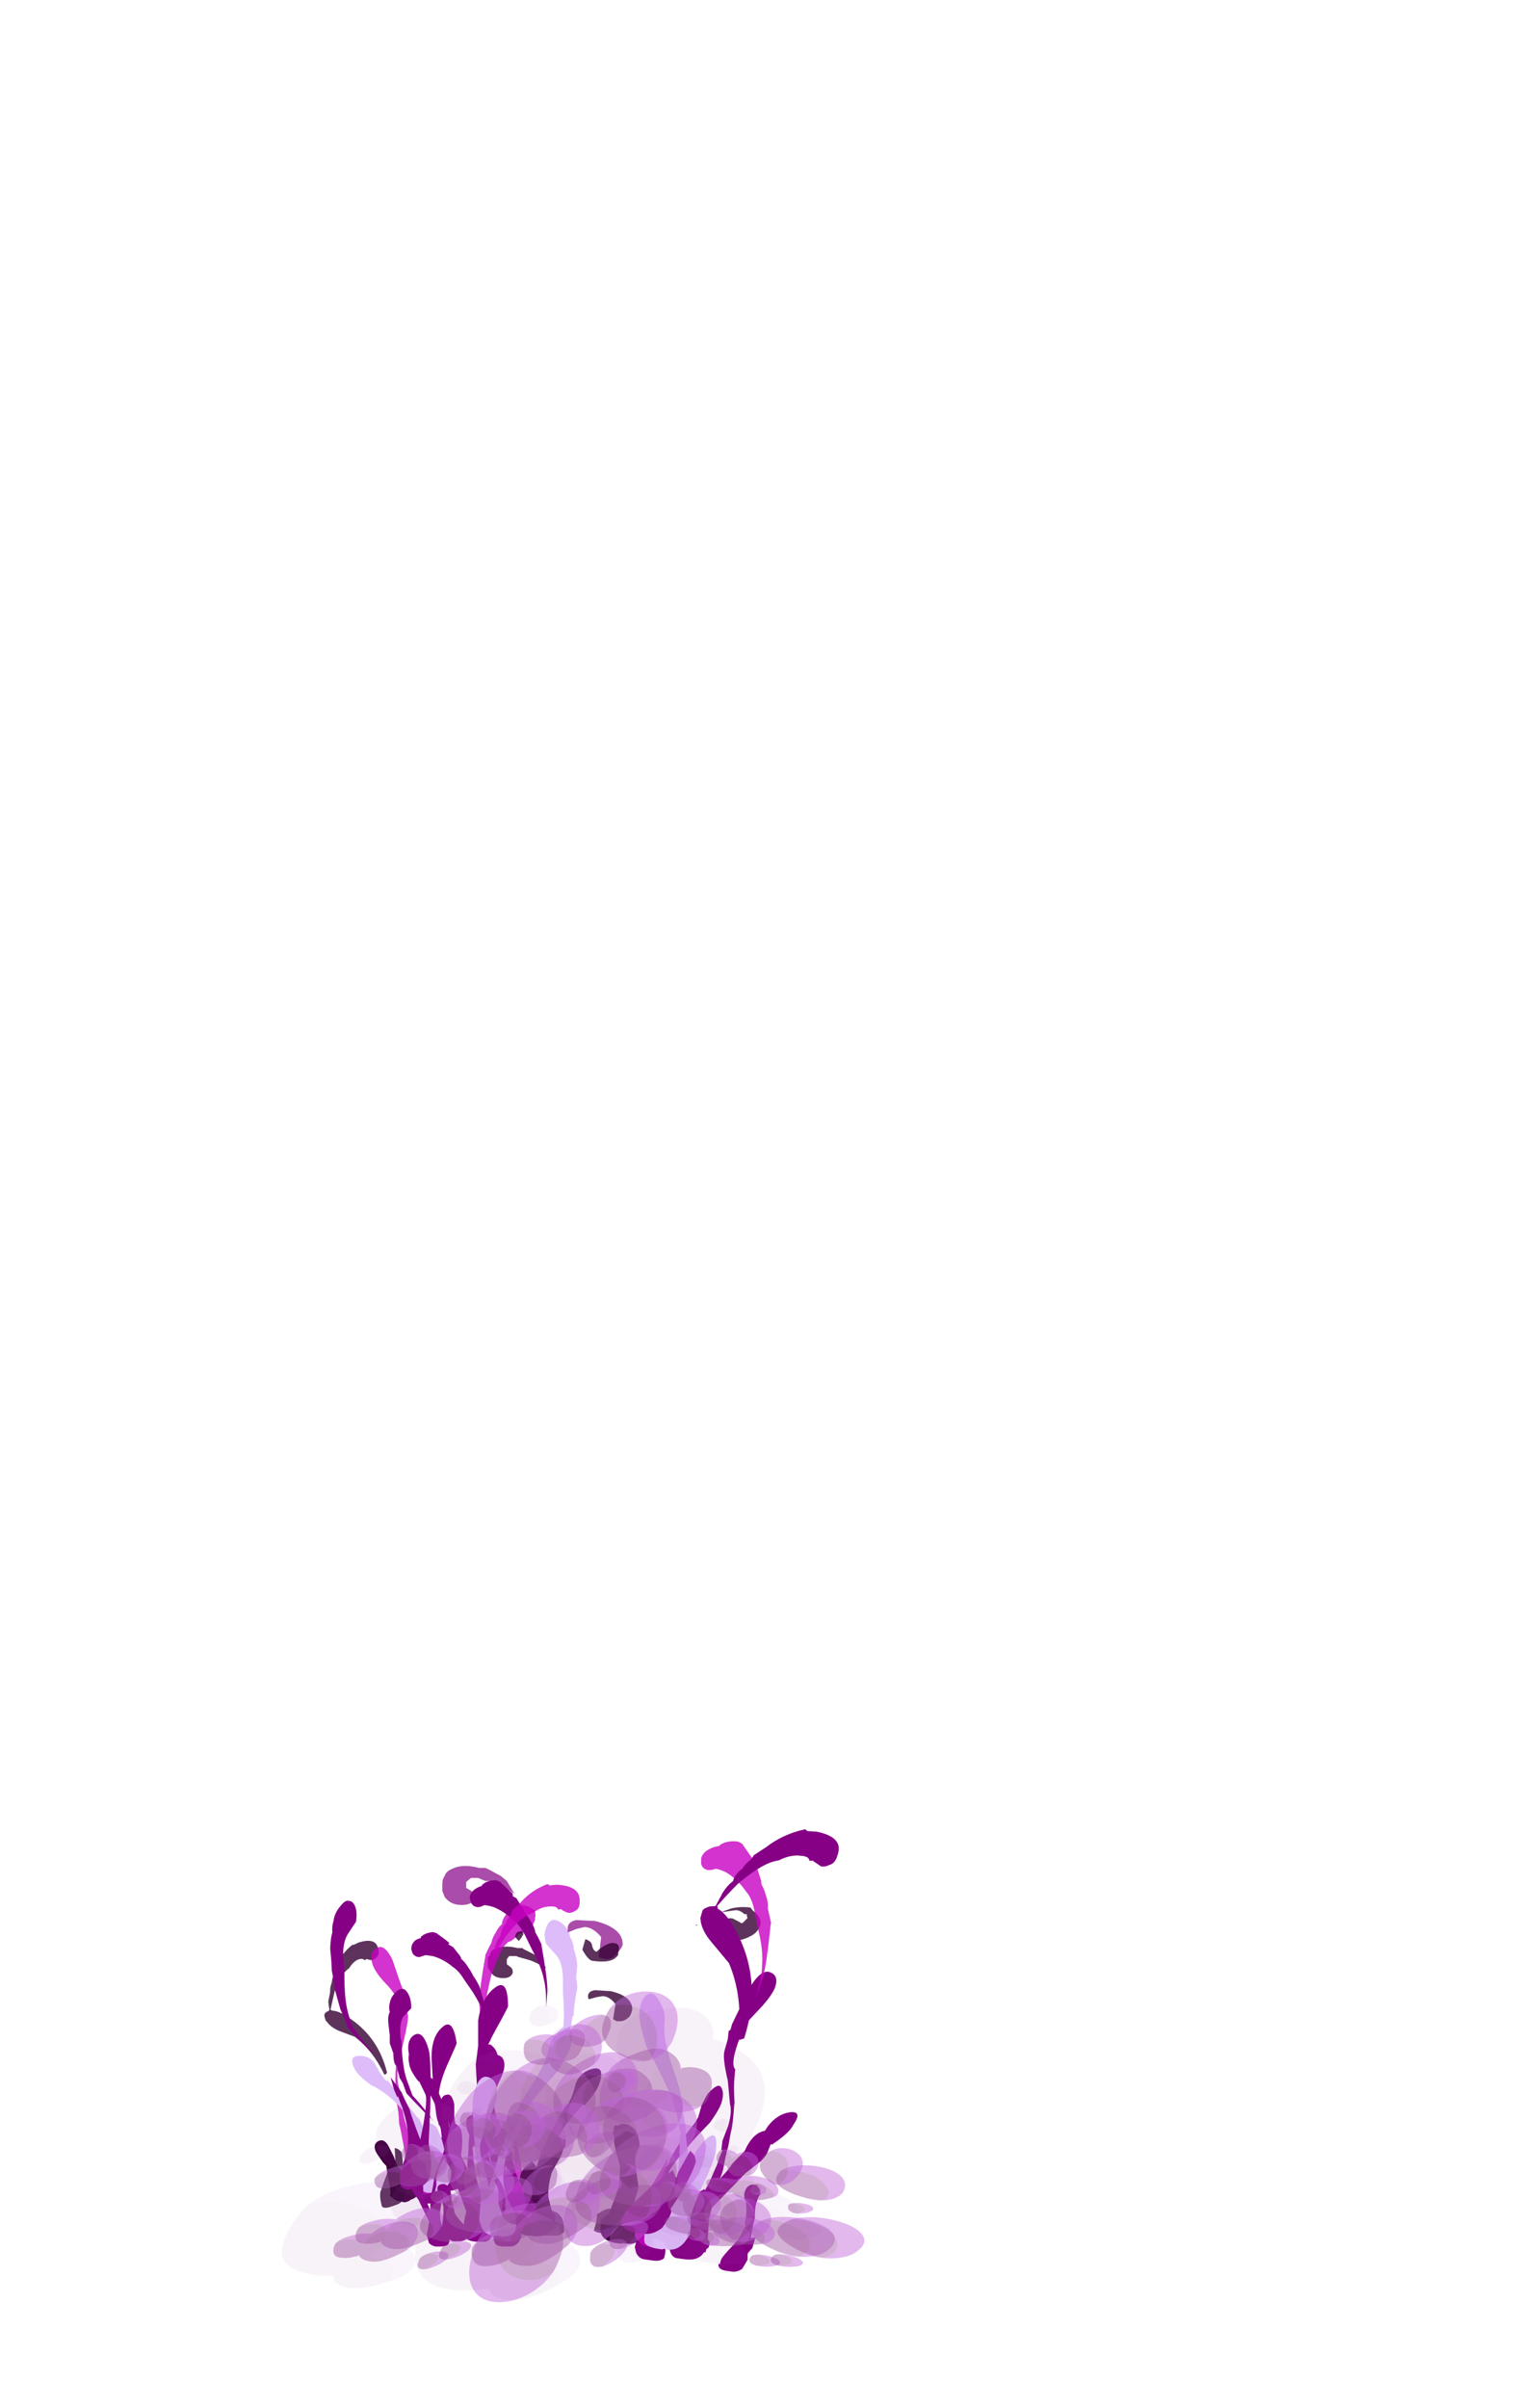 <?xml version="1.0" encoding="UTF-8" standalone="no"?>
<svg xmlns:ffdec="https://www.free-decompiler.com/flash" xmlns:xlink="http://www.w3.org/1999/xlink" ffdec:objectType="frame" height="705.2px" width="444.2px" xmlns="http://www.w3.org/2000/svg">
  <g transform="matrix(1.0, 0.0, 0.0, 1.0, 188.65, 639.5)">
    <use ffdec:characterId="45" height="9.4" transform="matrix(7.0, 0.0, 0.0, 3.749, -63.25, -16.859)" width="3.9" xlink:href="#shape0"/>
    <use ffdec:characterId="46" height="7.75" transform="matrix(7.0, 0.0, 0.0, 3.749, -37.7, -13.672)" width="2.1" xlink:href="#shape1"/>
    <use ffdec:characterId="47" height="16.8" transform="matrix(7.0, 0.0, 0.0, 5.868, -59.75, -81.596)" width="8.05" xlink:href="#shape2"/>
    <use ffdec:characterId="48" height="16.4" transform="matrix(7.0, 0.0, 0.0, 3.749, -48.9, -46.105)" width="3.95" xlink:href="#shape3"/>
    <use ffdec:characterId="49" height="26.95" transform="matrix(7.0, 0.0, 0.0, 3.749, -51.0, -88.85)" width="3.25" xlink:href="#shape4"/>
    <use ffdec:characterId="37" height="5.5" transform="matrix(-5.96, 2.098, 0.928, 3.325, -48.011, -19.409)" width="3.7" xlink:href="#shape5"/>
    <use ffdec:characterId="38" height="11.9" transform="matrix(-5.96, 2.098, 0.928, 3.325, -60.654, -41.249)" width="4.1" xlink:href="#shape6"/>
    <use ffdec:characterId="39" height="22.55" transform="matrix(-5.96, 2.098, 0.928, 3.325, -71.061, -75.012)" width="4.55" xlink:href="#shape7"/>
    <use ffdec:characterId="35" height="21.15" transform="matrix(-5.96, 2.098, 0.928, 3.325, -74.054, -70.49)" width="2.15" xlink:href="#shape8"/>
    <use ffdec:characterId="40" height="13.1" transform="matrix(-5.96, 2.098, 0.928, 3.325, -67.429, -43.245)" width="3.1" xlink:href="#shape9"/>
    <use ffdec:characterId="41" height="25.0" transform="matrix(-5.96, 2.098, 0.928, 3.325, -76.284, -86.684)" width="3.45" xlink:href="#shape10"/>
    <use ffdec:characterId="64" height="11.85" transform="matrix(7.0, 0.0, 0.0, 3.749, -68.15, -26.046)" width="2.4" xlink:href="#shape11"/>
    <use ffdec:characterId="60" height="14.95" transform="matrix(7.0, 0.0, 0.0, 3.749, -46.45, -37.669)" width="1.5" xlink:href="#shape12"/>
    <use ffdec:characterId="65" height="13.1" transform="matrix(7.0, 0.0, 0.0, 3.749, -37.7, -33.732)" width="3.6" xlink:href="#shape13"/>
    <use ffdec:characterId="66" height="16.25" transform="matrix(7.0, 0.0, 0.0, 5.868, -75.15, -78.368)" width="7.1" xlink:href="#shape14"/>
    <use ffdec:characterId="62" height="27.45" transform="matrix(7.0, 0.0, 0.0, 3.749, -45.4, -87.725)" width="3.8" xlink:href="#shape15"/>
    <use ffdec:characterId="67" height="18.5" transform="matrix(7.0, 0.0, 0.0, 5.868, -59.4, -93.039)" width="7.6" xlink:href="#shape16"/>
    <use ffdec:characterId="50" height="5.85" transform="matrix(-8.302, -1.16, -1.244, 4.373, 36.955, 0.731)" width="1.0" xlink:href="#shape17"/>
    <use ffdec:characterId="51" height="11.85" transform="matrix(-8.302, -1.16, -1.244, 4.373, 24.081, -28.353)" width="1.55" xlink:href="#shape18"/>
    <use ffdec:characterId="46" height="7.75" transform="matrix(-8.302, -1.16, -1.244, 4.373, 9.184, -15.429)" width="2.1" xlink:href="#shape1"/>
    <use ffdec:characterId="52" height="14.85" transform="matrix(-8.302, -1.16, -1.947, 6.845, 61.546, -76.609)" width="8.95" xlink:href="#shape19"/>
    <use ffdec:characterId="53" height="26.9" transform="matrix(-8.302, -1.16, -1.244, 4.373, 45.524, -97.659)" width="3.25" xlink:href="#shape20"/>
    <use ffdec:characterId="48" height="16.4" transform="matrix(-8.302, -1.16, -1.244, 4.373, 33.228, -51.403)" width="3.95" xlink:href="#shape3"/>
    <use ffdec:characterId="54" height="27.5" transform="matrix(-8.302, -1.16, -1.244, 4.373, 58.473, -102.215)" width="4.05" xlink:href="#shape21"/>
    <use ffdec:characterId="228" ffdec:characterName="Animation_Nephit_fla.a_SpirePuff_10" height="88.9" transform="matrix(0.365, 0.066, -0.016, 0.174, 23.679, -3.023)" width="79.8" xlink:href="#sprite0"/>
    <use ffdec:characterId="230" height="77.0" transform="matrix(0.419, 0.173, -0.221, 0.167, 21.064, -0.732)" width="92.05" xlink:href="#sprite1"/>
    <use ffdec:characterId="230" height="77.0" transform="matrix(0.399, 0.107, -0.091, 0.178, 24.186, -12.305)" width="92.05" xlink:href="#sprite1"/>
    <use ffdec:characterId="230" height="77.0" transform="matrix(0.417, 0.191, -0.259, 0.16, 30.252, -1.511)" width="92.05" xlink:href="#sprite1"/>
    <use ffdec:characterId="228" ffdec:characterName="Animation_Nephit_fla.a_SpirePuff_10" height="88.9" transform="matrix(0.471, 0.265, -0.394, 0.165, 17.762, -9.089)" width="79.8" xlink:href="#sprite0"/>
    <use ffdec:characterId="228" ffdec:characterName="Animation_Nephit_fla.a_SpirePuff_10" height="88.9" transform="matrix(0.365, -0.066, -0.016, 0.234, -73.521, -6.557)" width="79.8" xlink:href="#sprite0"/>
    <use ffdec:characterId="230" height="77.0" transform="matrix(0.419, 0.053, -0.221, 0.311, -76.136, -2.442)" width="92.05" xlink:href="#sprite1"/>
    <use ffdec:characterId="230" height="77.0" transform="matrix(0.399, -0.026, -0.091, 0.272, -73.014, -18.975)" width="92.05" xlink:href="#sprite1"/>
    <use ffdec:characterId="230" height="77.0" transform="matrix(0.417, 0.077, -0.259, 0.318, -66.948, -7.455)" width="92.05" xlink:href="#sprite1"/>
    <use ffdec:characterId="228" ffdec:characterName="Animation_Nephit_fla.a_SpirePuff_10" height="88.9" transform="matrix(0.471, 0.151, -0.394, 0.38, -79.438, -12.081)" width="79.8" xlink:href="#sprite0"/>
    <use ffdec:characterId="228" ffdec:characterName="Animation_Nephit_fla.a_SpirePuff_10" height="88.9" transform="matrix(-0.472, 0.025, 0.063, -0.464, -6.014, 15.659)" width="79.8" xlink:href="#sprite0"/>
    <use ffdec:characterId="230" height="77.0" transform="matrix(-0.506, -0.269, 0.376, -0.553, -5.837, 11.546)" width="92.05" xlink:href="#sprite1"/>
    <use ffdec:characterId="230" height="77.0" transform="matrix(-0.51, -0.093, 0.194, -0.524, -7.857, 41.219)" width="92.05" xlink:href="#sprite1"/>
    <use ffdec:characterId="230" height="77.0" transform="matrix(-0.494, -0.317, 0.424, -0.551, -17.844, 18.995)" width="92.05" xlink:href="#sprite1"/>
    <use ffdec:characterId="228" ffdec:characterName="Animation_Nephit_fla.a_SpirePuff_10" height="88.9" transform="matrix(-0.488, -0.43, 0.542, -0.567, -2.971, 25.506)" width="79.8" xlink:href="#sprite0"/>
    <use ffdec:characterId="228" ffdec:characterName="Animation_Nephit_fla.a_SpirePuff_10" height="88.9" transform="matrix(0.438, -0.174, 0.111, 0.306, -41.952, -13.742)" width="79.8" xlink:href="#sprite0"/>
    <use ffdec:characterId="230" height="77.0" transform="matrix(0.579, -0.004, -0.153, 0.466, -40.504, -11.165)" width="92.05" xlink:href="#sprite1"/>
    <use ffdec:characterId="230" height="77.0" transform="matrix(0.518, -0.113, 0.009, 0.387, -49.611, -30)" width="92.05" xlink:href="#sprite1"/>
    <use ffdec:characterId="230" height="77.0" transform="matrix(0.586, 0.029, -0.199, 0.48, -31.959, -19.715)" width="92.05" xlink:href="#sprite1"/>
    <use ffdec:characterId="228" ffdec:characterName="Animation_Nephit_fla.a_SpirePuff_10" height="88.9" transform="matrix(0.622, 0.101, -0.305, 0.529, -48.467, -18.706)" width="79.8" xlink:href="#sprite0"/>
    <use ffdec:characterId="228" ffdec:characterName="Animation_Nephit_fla.a_SpirePuff_10" height="88.9" transform="matrix(0.381, 0.042, -0.045, 0.354, -26.465, -46.03)" width="79.8" xlink:href="#sprite0"/>
    <use ffdec:characterId="230" height="77.0" transform="matrix(0.412, 0.276, -0.298, 0.383, -26.546, -42.849)" width="92.05" xlink:href="#sprite1"/>
    <use ffdec:characterId="230" height="77.0" transform="matrix(0.413, 0.14, -0.151, 0.384, -25.245, -65.745)" width="92.05" xlink:href="#sprite1"/>
    <use ffdec:characterId="230" height="77.0" transform="matrix(0.403, 0.312, -0.337, 0.374, -16.95, -47.087)" width="92.05" xlink:href="#sprite1"/>
    <use ffdec:characterId="228" ffdec:characterName="Animation_Nephit_fla.a_SpirePuff_10" height="88.9" transform="matrix(0.4, 0.4, -0.431, 0.371, -29.034, -54.123)" width="79.8" xlink:href="#sprite0"/>
    <use ffdec:characterId="228" ffdec:characterName="Animation_Nephit_fla.a_SpirePuff_10" height="88.9" transform="matrix(0.176, 0.125, -0.134, 0.163, -49.196, -22.847)" width="79.8" xlink:href="#sprite0"/>
    <use ffdec:characterId="230" height="77.0" transform="matrix(0.149, 0.214, -0.23, 0.138, -54.562, -20.309)" width="92.05" xlink:href="#sprite1"/>
    <use ffdec:characterId="230" height="77.0" transform="matrix(0.172, 0.154, -0.166, 0.16, -42.384, -30.83)" width="92.05" xlink:href="#sprite1"/>
    <use ffdec:characterId="230" height="77.0" transform="matrix(0.138, 0.231, -0.249, 0.128, -48.532, -19.475)" width="92.05" xlink:href="#sprite1"/>
    <use ffdec:characterId="228" ffdec:characterName="Animation_Nephit_fla.a_SpirePuff_10" height="88.9" transform="matrix(0.138, 0.332, -0.358, 0.128, -50.27, -30.95)" width="79.8" xlink:href="#sprite0"/>
    <use ffdec:characterId="228" ffdec:characterName="Animation_Nephit_fla.a_SpirePuff_10" height="88.9" transform="matrix(0.176, 0.125, -0.134, 0.163, 26.004, -11.847)" width="79.8" xlink:href="#sprite0"/>
    <use ffdec:characterId="230" height="77.0" transform="matrix(0.149, 0.214, -0.23, 0.138, 20.638, -9.309)" width="92.05" xlink:href="#sprite1"/>
    <use ffdec:characterId="230" height="77.0" transform="matrix(0.172, 0.154, -0.166, 0.16, 32.816, -19.83)" width="92.05" xlink:href="#sprite1"/>
    <use ffdec:characterId="230" height="77.0" transform="matrix(0.138, 0.231, -0.249, 0.128, 26.668, -8.475)" width="92.05" xlink:href="#sprite1"/>
    <use ffdec:characterId="228" ffdec:characterName="Animation_Nephit_fla.a_SpirePuff_10" height="88.9" transform="matrix(0.138, 0.332, -0.358, 0.128, 24.93, -19.95)" width="79.8" xlink:href="#sprite0"/>
  </g>
  <defs>
    <g id="shape0" transform="matrix(1.0, 0.0, 0.0, 1.0, 3.8, 7.15)">
      <path d="M-2.9 1.8 Q-2.9 2.25 -3.25 2.25 L-3.45 2.25 Q-3.6 2.25 -3.75 2.0 L-3.8 1.7 -3.7 1.45 Q-3.65 1.25 -3.6 1.05 L-3.6 1.0 -3.55 0.8 -3.65 0.2 -3.65 -0.3 -3.6 -0.85 Q-3.6 -1.05 -3.7 -1.3 -3.7 -2.05 -3.45 -2.1 L-3.25 -2.05 Q-3.2 -2.15 -3.2 -1.85 L-3.2 -1.6 Q-3.2 -1.4 -3.25 -1.0 L-3.3 -0.4 Q-3.3 0.15 -3.2 0.7 L-3.1 1.2 -3.05 1.25 Q-2.9 1.4 -2.9 1.55 L-2.9 1.8" fill="#860086" fill-rule="evenodd" stroke="none"/>
      <path d="M-0.05 -2.2 L0.1 1.15 0.1 1.55 0.0 1.9 Q-0.15 2.25 -0.35 2.25 L-0.65 2.25 Q-1.05 2.2 -1.05 1.65 L-1.05 1.35 Q-1.05 1.0 -0.9 0.9 L-0.65 0.15 Q-0.45 -0.6 -0.4 -1.1 L-0.4 -1.9 Q-0.4 -2.05 -0.35 -2.25 -0.35 -3.75 -0.85 -5.1 L-0.9 -5.1 Q-1.15 -5.95 -1.15 -6.45 -1.15 -7.4 -0.8 -7.1 -0.45 -6.85 -0.45 -6.05 -0.45 -5.5 -0.4 -5.1 L-0.35 -5.0 -0.35 -4.95 -0.15 -3.55 Q-0.15 -3.05 -0.05 -2.25 L-0.05 -2.2" fill="#860086" fill-rule="evenodd" stroke="none"/>
    </g>
    <g id="shape1" transform="matrix(1.0, 0.0, 0.0, 1.0, 0.15, 6.3)">
      <path d="M1.9 -5.45 L1.85 -5.3 Q1.85 -5.05 1.6 -4.25 1.35 -3.5 1.35 -3.3 1.2 -2.35 1.25 -1.35 L1.3 -0.4 1.35 -0.3 Q1.55 0.05 1.5 0.3 L1.45 0.55 1.45 0.7 Q1.3 1.5 0.7 1.45 L0.6 1.45 0.55 1.4 0.35 1.4 Q0.05 1.35 -0.1 0.75 L-0.15 0.25 0.1 -0.1 0.4 -0.8 0.5 -0.9 0.55 -1.2 0.55 -2.35 0.75 -3.2 0.95 -4.2 Q1.0 -4.5 0.9 -5.0 1.15 -6.25 1.6 -6.3 1.8 -6.3 1.85 -6.1 2.0 -6.25 1.95 -5.8 L1.95 -5.5 1.9 -5.45" fill="#420040" fill-rule="evenodd" stroke="none"/>
    </g>
    <g id="shape2" transform="matrix(1.0, 0.0, 0.0, 1.0, 3.3, 15.6)">
      <path d="M-1.1 -8.55 Q-0.9 -8.35 -0.85 -7.9 -0.8 -7.5 -1.0 -6.65 -1.45 -5.65 -1.65 -5.0 -1.9 -4.1 -1.9 -3.5 L-1.95 -3.5 Q-1.9 -3.3 -1.9 -2.9 L-1.85 -2.5 Q-1.75 -1.35 -1.25 -0.65 L-0.85 -0.15 Q-0.7 0.15 -0.65 0.55 L-0.65 0.65 Q-0.75 0.85 -1.1 0.9 L-1.25 0.9 -1.25 0.95 -1.4 0.95 Q-1.7 0.95 -1.9 0.65 -2.0 0.5 -2.05 0.35 -2.1 0.2 -2.1 0.05 L-2.1 -0.3 Q-2.25 -0.75 -2.55 -1.45 -3.0 -2.45 -3.0 -2.85 -3.05 -3.4 -2.85 -3.3 -2.7 -3.25 -2.4 -2.7 L-2.1 -2.2 -2.15 -2.6 -2.15 -2.7 Q-2.1 -3.3 -2.1 -3.7 L-2.05 -4.3 -2.05 -4.35 Q-2.05 -4.6 -1.9 -5.45 L-1.9 -5.5 Q-1.7 -6.2 -1.65 -6.55 L-1.6 -6.85 Q-1.6 -7.05 -1.6 -7.5 -1.65 -7.9 -1.55 -8.15 -1.3 -8.85 -1.1 -8.55" fill="#860086" fill-rule="evenodd" stroke="none"/>
      <path d="M-1.4 -1.05 L-1.2 -0.45 -1.25 -0.1 -1.25 0.0 -1.15 0.3 Q-1.05 0.45 -1.05 0.6 L-1.1 0.85 Q-1.2 1.15 -1.4 1.2 L-1.7 1.2 Q-2.2 1.2 -2.3 0.8 L-2.35 0.75 -2.3 0.9 -2.2 0.9 -2.2 0.85 -2.25 0.85 -2.25 0.8 -2.3 0.7 -2.3 0.6 Q-2.35 0.45 -2.2 -0.3 -2.1 -0.85 -2.15 -1.25 L-2.25 -1.6 -2.35 -1.8 Q-2.45 -2.15 -2.75 -2.65 L-2.9 -2.9 -2.9 -2.95 -3.0 -3.05 Q-3.2 -3.25 -3.3 -3.5 -3.4 -3.95 -3.15 -4.0 L-3.15 -4.05 -2.95 -4.05 -2.95 -4.0 Q-2.7 -3.9 -2.55 -3.55 L-2.4 -3.05 Q-2.3 -2.7 -2.0 -2.1 L-2.0 -2.0 -1.65 -1.0 -1.4 -1.05" fill="#860086" fill-rule="evenodd" stroke="none"/>
      <path d="M0.2 -13.4 L0.7 -13.1 0.85 -12.95 1.15 -12.45 1.05 -12.5 Q0.65 -12.8 0.3 -12.9 L0.0 -13.0 -0.1 -13.05 -0.4 -13.05 -0.5 -12.9 -0.5 -12.65 -0.4 -12.55 Q-0.25 -12.45 -0.25 -12.25 -0.25 -12.15 -0.35 -12.05 -0.45 -11.95 -0.65 -11.95 -1.05 -11.95 -1.2 -12.3 L-1.3 -12.5 -1.3 -12.8 Q-1.3 -13.0 -1.25 -13.05 L-1.2 -13.1 Q-1.2 -13.35 -0.9 -13.45 -0.55 -13.6 -0.05 -13.45 L0.15 -13.45 0.2 -13.4 M2.9 -11.05 Q2.9 -11.3 3.2 -11.35 L3.85 -11.3 Q4.75 -11.05 4.75 -10.4 4.75 -10.3 4.65 -10.05 4.45 -9.8 4.25 -9.8 L4.1 -9.8 3.95 -9.9 4.0 -10.3 4.05 -10.65 Q3.8 -11.05 3.5 -11.05 L3.25 -11.0 2.95 -10.9 Q2.9 -10.9 2.9 -11.05 M0.6 -0.3 Q0.6 -0.7 0.45 -0.9 L0.55 -1.0 Q0.65 -0.9 0.75 -0.55 L0.85 -0.3 0.9 -0.4 1.3 -0.4 1.6 -0.25 1.65 -0.2 1.8 0.0 Q1.9 0.25 1.9 0.65 L1.9 0.7 Q1.8 0.9 1.5 0.9 L1.2 0.9 Q0.95 0.9 0.75 0.65 L0.65 0.35 Q0.65 0.3 0.65 0.2 0.6 0.1 0.6 -0.05 L0.6 -0.3 M-0.25 -12.1 L-0.25 -12.1" fill="#350034" fill-opacity="0.8" fill-rule="evenodd" stroke="none"/>
      <path d="M0.1 -2.65 L0.35 -0.15 Q0.35 0.05 0.3 0.25 L0.2 0.55 Q-0.05 0.9 -0.35 0.9 L-0.7 0.9 Q-1.1 0.9 -1.2 0.65 L-1.25 0.55 Q-1.25 0.1 -1.05 -0.25 L-0.7 -0.85 Q-0.2 -1.65 -0.2 -2.95 L-0.2 -3.45 -0.25 -3.55 -0.1 -3.9 -0.1 -3.8 0.1 -2.65 M0.5 -15.45 L0.65 -15.35 Q0.7 -15.3 0.7 -15.0 L0.65 -14.95 0.7 -14.95 Q0.65 -14.7 0.55 -14.55 L0.5 -14.55 0.45 -14.5 Q0.3 -14.2 0.0 -14.15 -0.25 -13.8 -0.45 -13.75 L-0.65 -13.5 Q-0.9 -12.95 -1.15 -12.1 -1.3 -11.35 -1.45 -10.4 L-1.5 -9.6 -1.5 -9.5 Q-1.65 -10.2 -1.65 -10.8 -1.65 -11.35 -1.4 -13.05 L-1.4 -13.1 Q-1.25 -13.5 -1.15 -13.7 -1.1 -14.0 -0.95 -14.25 -0.85 -14.5 -0.7 -14.65 -0.7 -14.85 -0.55 -15.1 -0.35 -15.5 -0.15 -15.55 0.3 -15.65 0.5 -15.45" fill="#c800c2" fill-opacity="0.8" fill-rule="evenodd" stroke="none"/>
    </g>
    <g id="shape3" transform="matrix(1.0, 0.0, 0.0, 1.0, 1.75, 14.95)">
      <path d="M2.2 -13.55 Q2.1 -12.85 1.65 -11.5 0.9 -9.9 0.45 -8.8 -0.1 -7.4 -0.3 -6.3 L-0.35 -6.35 Q-0.35 -5.95 -0.45 -5.35 L-0.55 -4.6 Q-0.8 -2.6 -0.4 -1.25 L-0.15 -0.25 Q-0.05 0.3 -0.15 1.0 L-0.2 1.2 Q-0.35 1.45 -0.75 1.45 L-0.85 1.45 -0.9 1.4 -1.1 1.4 Q-1.4 1.35 -1.55 0.75 L-1.65 0.25 -1.6 -0.3 -1.5 -0.85 Q-1.5 -1.75 -1.6 -3.0 -1.8 -4.9 -1.7 -5.6 -1.6 -6.55 -1.4 -6.3 -1.25 -6.1 -1.05 -5.15 L-0.95 -4.15 -0.85 -4.9 -0.8 -5.0 Q-0.55 -6.05 -0.45 -6.75 L-0.2 -7.7 -0.2 -7.8 Q-0.15 -8.25 0.3 -9.65 L0.35 -9.8 Q0.75 -10.9 0.9 -11.5 L1.05 -12.0 Q1.15 -12.35 1.25 -13.1 1.3 -13.75 1.5 -14.2 1.95 -15.3 2.15 -14.75 2.3 -14.35 2.2 -13.55" fill="#debcfa" fill-rule="evenodd" stroke="none"/>
    </g>
    <g id="shape4" transform="matrix(1.0, 0.0, 0.0, 1.0, 2.05, 26.35)">
      <path d="M0.25 -23.8 Q0.4 -23.5 0.5 -23.15 0.65 -22.75 0.7 -22.25 0.8 -21.95 0.95 -21.35 L0.95 -21.3 Q1.2 -18.65 1.2 -17.75 L1.15 -16.4 1.15 -16.5 Q1.15 -17.95 1.05 -18.6 0.95 -19.6 0.55 -20.95 L0.25 -22.1 Q0.05 -22.8 -0.2 -23.2 -0.6 -23.9 -1.05 -24.25 -1.3 -24.4 -1.45 -24.4 -1.6 -24.25 -1.7 -24.25 -1.9 -24.25 -2.0 -24.6 L-2.05 -24.95 Q-2.05 -25.3 -1.9 -25.55 -1.75 -25.8 -1.55 -25.9 L-1.55 -25.95 Q-1.35 -26.35 -0.95 -26.35 L-0.8 -26.25 -0.4 -25.55 -0.25 -25.3 -0.25 -25.1 -0.1 -24.95 0.2 -24.05 0.25 -23.8 M0.6 -1.2 Q0.8 -0.65 0.8 0.05 L0.75 0.2 Q0.65 0.55 0.25 0.6 L-0.1 0.6 Q-0.4 0.6 -0.65 0.05 L-0.75 -0.5 Q-0.8 -0.75 -0.8 -1.05 L-0.75 -1.1 -1.05 -3.5 Q-1.3 -5.35 -1.3 -6.5 L-1.3 -6.7 -1.15 -6.8 Q-0.8 -5.0 -0.55 -4.15 -0.55 -4.0 -0.55 -3.55 L-0.5 -3.85 -0.3 -5.25 -0.25 -5.05 -0.25 -4.6 Q-0.15 -3.15 0.25 -2.15 L0.6 -1.2 M-1.0 -14.55 Q-1.55 -12.7 -1.55 -11.45 L-1.5 -10.3 -1.35 -8.85 -1.45 -8.7 Q-1.7 -9.2 -1.75 -10.3 L-1.8 -11.95 -1.7 -13.4 -1.7 -15.4 Q-1.55 -17.2 -1.0 -17.95 -0.45 -18.75 -0.45 -16.5 -0.45 -16.4 -1.0 -14.55" fill="#860086" fill-rule="evenodd" stroke="none"/>
    </g>
    <g id="shape5" transform="matrix(1.0, 0.0, 0.0, 1.0, 3.6, 3.25)">
      <path d="M-3.2 0.7 Q-3.05 1.35 -3.05 1.7 -3.05 2.25 -3.3 2.25 -3.55 2.25 -3.6 2.0 L-3.6 1.7 Q-3.6 1.3 -3.55 0.8 -3.5 0.25 -3.4 0.1 -3.3 0.05 -3.2 0.7" fill="#860086" fill-rule="evenodd" stroke="none"/>
      <path d="M0.1 1.55 L0.0 1.9 Q-0.15 2.25 -0.35 2.25 L-0.65 2.25 Q-1.05 2.2 -1.05 1.65 L-1.05 1.35 Q-1.05 1.2 -0.85 1.0 L-0.8 0.9 -0.65 0.25 Q-0.5 -0.4 -0.5 -1.15 L-0.6 -1.85 -0.65 -2.6 -0.65 -2.7 -0.7 -2.75 -0.65 -2.95 Q-0.65 -3.25 -0.6 -3.15 -0.5 -3.25 -0.4 -3.25 -0.05 -3.15 -0.05 -2.25 -0.15 -1.95 -0.15 -1.7 L-0.15 -0.95 -0.1 -0.35 Q-0.1 -0.25 -0.15 0.05 L-0.2 0.45 -0.2 0.7 -0.15 0.75 0.0 1.25 0.1 1.55" fill="#860086" fill-rule="evenodd" stroke="none"/>
    </g>
    <g id="shape6" transform="matrix(1.0, 0.0, 0.0, 1.0, 2.6, 10.45)">
      <path d="M1.3 -4.2 Q1.6 -4.0 1.45 -3.15 L1.3 -2.35 1.2 -2.0 1.25 -1.35 Q1.25 -0.85 1.3 -0.35 1.3 0.15 1.4 0.5 1.25 1.1 0.95 1.3 0.85 1.5 0.65 1.45 L0.6 1.45 0.55 1.4 0.45 1.4 Q0.05 1.35 0.0 0.7 0.0 0.45 0.0 0.2 0.15 0.0 0.35 -0.45 0.6 -1.15 0.65 -1.5 L0.7 -1.55 0.75 -2.55 0.85 -3.5 Q0.95 -4.35 1.3 -4.2" fill="#420040" fill-rule="evenodd" stroke="none"/>
      <path d="M-1.9 -7.8 Q-1.85 -8.25 -1.9 -9.0 -2.0 -9.95 -1.55 -10.35 -1.15 -10.75 -1.1 -9.55 -1.05 -8.95 -1.3 -7.85 L-1.35 -7.9 Q-1.85 -6.1 -1.75 -4.25 L-1.65 -3.8 -1.7 -3.8 -1.7 -3.45 -1.65 -2.8 Q-1.5 -2.15 -1.2 -1.25 L-0.85 -0.35 Q-0.65 -0.25 -0.65 0.2 L-0.65 0.3 -0.6 0.45 -0.6 0.6 Q-0.55 1.3 -1.1 1.4 L-1.15 1.45 -1.4 1.45 Q-1.7 1.5 -1.9 1.05 -2.0 0.8 -2.05 0.6 -2.1 0.35 -2.1 0.1 L-2.1 -0.25 Q-2.25 -0.6 -2.35 -1.05 -2.55 -1.85 -2.6 -2.7 -2.6 -2.95 -2.5 -3.25 L-2.35 -3.6 -2.1 -3.25 -2.15 -4.1 -2.15 -4.2 Q-2.1 -5.15 -2.1 -5.8 -2.0 -7.0 -2.0 -7.6 L-1.95 -7.65 -1.95 -7.75 -1.9 -7.75 -1.9 -7.8" fill="#860086" fill-rule="evenodd" stroke="none"/>
    </g>
    <g id="shape7" transform="matrix(1.0, 0.0, 0.0, 1.0, 2.45, 20.7)">
      <path d="M-1.9 -2.05 L-1.85 -1.3 -1.75 -0.55 -1.75 -0.45 -1.7 -0.45 Q-1.65 -0.15 -1.45 0.35 L-1.2 0.9 Q-1.15 1.1 -1.15 1.3 -1.2 1.8 -1.5 1.85 L-1.65 1.85 Q-1.85 1.9 -1.9 1.75 -2.15 1.6 -2.3 1.1 -2.25 0.85 -2.2 0.45 L-2.2 -0.85 -2.25 -1.15 -2.4 -1.8 Q-2.55 -2.5 -2.3 -2.6 -2.05 -2.75 -1.9 -2.05" fill="#860086" fill-rule="evenodd" stroke="none"/>
      <path d="M1.75 -16.75 L1.8 -16.1 1.9 -16.05 Q2.0 -16.05 2.05 -15.95 2.1 -15.85 2.1 -15.75 L2.1 -15.4 2.05 -15.2 Q1.95 -14.7 1.65 -14.2 L1.0 -13.25 Q0.35 -11.6 0.15 -9.4 L0.1 -9.35 0.0 -9.45 0.0 -9.8 Q0.0 -12.7 1.05 -15.0 1.4 -15.8 1.7 -16.0 L1.75 -16.15 1.75 -16.1 1.35 -17.4 Q0.85 -18.7 0.4 -18.9 0.15 -19.3 -0.1 -19.35 -0.35 -19.35 -0.4 -19.1 L-0.5 -19.15 Q-0.7 -18.9 -0.75 -18.9 -0.9 -18.9 -1.0 -19.05 -1.15 -19.15 -1.15 -19.6 L-1.15 -19.75 Q-1.15 -20.65 -0.35 -20.7 L-0.1 -20.65 -0.05 -20.7 Q0.5 -20.35 0.9 -19.55 L1.15 -19.05 1.15 -18.95 1.2 -18.75 Q1.3 -18.5 1.35 -18.25 1.5 -17.9 1.55 -17.5 L1.75 -16.8 1.75 -16.75 M0.75 -1.7 L0.8 -1.75 0.9 -2.05 Q1.0 -1.8 1.1 -1.75 L1.35 -1.15 1.5 -0.8 1.8 -0.05 Q1.9 0.4 1.9 1.0 L1.9 1.15 Q1.8 1.4 1.5 1.4 L1.2 1.4 Q0.95 1.4 0.75 1.0 L0.65 0.55 Q0.65 0.35 0.65 0.1 L0.65 -0.05 Q0.6 -0.4 0.55 -0.95 0.35 -2.1 0.35 -2.7 L0.4 -2.85 Q0.45 -3.05 0.6 -3.2 L0.75 -2.0 0.75 -1.7" fill="#350034" fill-opacity="0.8" fill-rule="evenodd" stroke="none"/>
    </g>
    <g id="shape8" transform="matrix(1.0, 0.0, 0.0, 1.0, 1.8, 19.75)">
      <path d="M0.1 -4.9 Q0.1 -4.05 0.35 -0.2 0.35 0.1 0.3 0.35 L0.2 0.85 Q-0.05 1.4 -0.35 1.4 L-0.7 1.4 Q-1.1 1.35 -1.2 1.05 L-1.25 0.9 Q-1.25 0.2 -1.05 -0.35 L-0.7 -1.3 Q-0.2 -2.6 -0.2 -4.65 L-0.2 -5.4 -0.25 -6.4 -0.3 -6.4 -0.35 -7.05 -0.35 -8.3 Q-0.45 -9.35 -0.65 -9.85 -0.7 -10.1 -1.1 -11.4 -1.6 -13.0 -1.65 -13.45 -1.65 -13.85 -1.7 -14.4 L-1.8 -15.0 -1.75 -15.1 -1.75 -15.5 -1.7 -16.7 -1.65 -18.35 Q-1.5 -19.9 -1.1 -19.75 -0.7 -19.65 -0.7 -18.65 -0.7 -17.9 -1.05 -16.65 -1.3 -15.8 -1.35 -15.15 L-1.3 -15.0 -1.3 -14.8 Q-1.25 -12.7 -1.0 -12.35 L-0.95 -12.3 -0.85 -11.75 -0.5 -9.95 -0.5 -9.85 Q-0.2 -8.35 -0.2 -7.9 L-0.2 -7.8 -0.05 -6.8 Q-0.05 -6.1 0.1 -5.0 L0.1 -4.9" fill="#c800c2" fill-opacity="0.8" fill-rule="evenodd" stroke="none"/>
    </g>
    <g id="shape9" transform="matrix(1.0, 0.0, 0.0, 1.0, 1.65, 11.65)">
      <path d="M0.4 -10.25 Q0.5 -11.3 1.05 -11.6 1.55 -11.9 1.4 -10.6 1.3 -9.9 0.8 -8.75 L0.8 -8.8 Q-0.15 -7.0 -0.4 -4.95 L-0.35 -4.45 -0.35 -4.4 -0.4 -4.4 -0.45 -4.05 -0.5 -3.3 Q-0.5 -2.55 -0.3 -1.5 L-0.15 -0.4 Q0.05 -0.25 0.0 0.25 L0.0 0.4 -0.05 0.55 -0.05 0.7 Q-0.15 1.5 -0.75 1.45 L-0.85 1.45 -0.9 1.4 -1.1 1.4 Q-1.4 1.35 -1.55 0.75 L-1.65 0.25 -1.6 -0.3 -1.5 -0.7 -1.6 -1.65 Q-1.65 -2.55 -1.55 -3.5 -1.55 -3.75 -1.35 -4.1 L-1.15 -4.4 -0.95 -3.95 -0.85 -4.9 -0.8 -5.0 Q-0.55 -6.05 -0.45 -6.75 -0.1 -8.05 0.05 -8.7 L0.1 -8.85 0.15 -8.85 Q0.3 -9.4 0.4 -10.25" fill="#debcfa" fill-rule="evenodd" stroke="none"/>
    </g>
    <g id="shape10" transform="matrix(1.0, 0.0, 0.0, 1.0, 2.15, 24.4)">
      <path d="M0.7 -22.25 Q0.85 -21.85 1.0 -21.0 L1.1 -20.0 1.2 -19.2 1.25 -18.2 Q1.3 -17.7 1.3 -17.3 L1.3 -15.85 1.25 -15.25 Q1.2 -14.7 1.2 -14.3 1.15 -13.85 0.65 -12.25 L0.4 -11.4 0.45 -11.8 0.5 -11.9 0.8 -13.25 0.95 -14.0 Q1.0 -14.2 1.0 -15.35 1.0 -16.6 0.65 -18.75 L0.55 -19.75 Q0.4 -21.05 0.05 -21.65 L-0.5 -22.45 Q-0.65 -23.1 -0.65 -23.5 -0.65 -24.15 -0.45 -24.3 -0.3 -24.5 -0.05 -24.2 0.35 -23.8 0.5 -23.15 0.65 -22.75 0.7 -22.25 M0.6 -1.2 Q0.8 -0.65 0.8 0.05 L0.75 0.2 Q0.65 0.55 0.25 0.6 L-0.1 0.6 Q-0.4 0.6 -0.65 0.05 L-0.75 -0.5 -0.8 -0.65 Q-0.85 -0.95 -0.95 -1.95 -0.95 -2.4 -1.0 -2.75 L-1.5 -5.45 Q-2.15 -9.3 -2.15 -10.1 -2.15 -11.95 -1.65 -11.7 -1.2 -11.45 -1.2 -9.95 -1.2 -9.5 -1.3 -8.15 L-1.45 -6.6 Q-1.45 -6.0 -0.9 -4.0 L-0.65 -3.15 Q-0.55 -5.15 -0.55 -5.7 L-0.55 -5.85 Q-0.45 -6.8 -0.4 -7.5 L-0.1 -9.0 -0.1 -7.9 -0.15 -7.2 -0.2 -7.25 Q-0.2 -6.85 -0.25 -6.25 L-0.25 -5.5 Q-0.25 -3.45 0.25 -2.15 L0.6 -1.2" fill="#860086" fill-rule="evenodd" stroke="none"/>
    </g>
    <g id="shape11" transform="matrix(1.0, 0.0, 0.0, 1.0, 4.5, 9.6)">
      <path d="M-3.2 -1.15 L-3.35 -1.8 Q-3.5 -2.5 -3.25 -2.6 -3.0 -2.75 -2.85 -2.05 L-2.8 -1.3 -2.7 -0.55 -2.7 -0.45 Q-2.65 -0.15 -2.4 0.35 L-2.15 0.9 Q-2.1 1.1 -2.1 1.3 -2.15 1.8 -2.45 1.85 L-2.6 1.85 Q-2.8 1.9 -2.85 1.75 -3.1 1.6 -3.25 1.1 -3.2 0.85 -3.2 0.45 L-3.15 -0.35 -3.15 -0.85 -3.2 -1.15" fill="#860086" fill-rule="evenodd" stroke="none"/>
      <path d="M-2.65 -7.25 L-2.65 -6.95 -2.7 -6.6 -2.7 -6.1 Q-2.75 -5.8 -3.0 -4.95 L-3.3 -4.05 Q-3.4 -3.75 -3.45 -3.15 L-3.45 -2.5 -3.5 -2.1 -3.5 -1.55 -3.55 -1.1 Q-3.55 0.0 -3.25 0.75 L-3.05 1.25 Q-2.95 1.6 -2.95 2.0 L-2.95 2.05 Q-3.05 2.25 -3.25 2.25 L-3.45 2.25 Q-3.6 2.25 -3.75 2.0 L-3.8 1.7 -3.85 1.35 -3.75 0.35 -4.1 -1.0 -4.2 -1.4 -4.4 -1.9 Q-4.5 -2.25 -4.5 -2.55 -4.5 -3.4 -4.25 -3.25 -4.0 -3.1 -4.0 -2.25 L-4.0 -1.85 -3.7 -0.55 -3.7 -1.35 Q-3.65 -1.95 -3.6 -2.35 L-3.55 -2.9 -3.55 -2.95 Q-3.55 -3.2 -3.35 -4.05 L-3.35 -4.1 -3.15 -5.1 -3.1 -5.4 -3.1 -5.45 Q-2.95 -5.65 -2.9 -6.85 L-2.9 -7.0 Q-2.9 -7.4 -3.05 -7.85 -3.25 -8.55 -3.25 -9.0 -3.25 -9.55 -3.0 -9.6 -2.8 -9.7 -2.7 -8.85 L-2.7 -7.9 -2.65 -7.25" fill="#860086" fill-rule="evenodd" stroke="none"/>
    </g>
    <g id="shape12" transform="matrix(1.0, 0.0, 0.0, 1.0, 1.4, 12.7)">
      <path d="M-0.05 -2.2 L0.1 1.15 0.1 1.55 0.0 1.9 Q-0.15 2.25 -0.35 2.25 L-0.65 2.25 Q-0.9 2.25 -1.0 2.0 L-1.0 1.9 Q-1.0 1.4 -0.85 1.0 L-0.6 0.35 Q-0.25 -0.6 -0.25 -2.0 L-0.25 -2.55 -0.3 -3.25 -0.35 -3.75 -0.4 -4.6 Q-0.45 -5.3 -0.6 -5.7 L-0.9 -6.8 Q-1.25 -7.9 -1.3 -8.25 L-1.35 -8.9 -1.4 -9.35 -1.35 -9.4 -1.35 -9.7 -1.3 -10.55 -1.3 -11.7 Q-1.2 -12.8 -0.9 -12.7 -0.6 -12.6 -0.6 -11.9 -0.6 -11.4 -0.85 -10.5 -1.0 -9.9 -1.05 -9.45 L-1.05 -9.2 Q-1.0 -7.7 -0.8 -7.45 L-0.8 -7.4 -0.75 -7.05 -0.45 -5.75 -0.45 -5.7 Q-0.25 -4.65 -0.25 -4.3 L-0.25 -4.25 -0.15 -3.55 Q-0.15 -3.05 -0.05 -2.25 L-0.05 -2.2" fill="#860086" fill-rule="evenodd" stroke="none"/>
    </g>
    <g id="shape13" transform="matrix(1.0, 0.0, 0.0, 1.0, 0.15, 11.65)">
      <path d="M3.05 -11.6 Q3.6 -11.9 3.4 -10.6 3.3 -9.9 2.75 -8.75 L2.7 -8.8 Q1.7 -7.0 1.35 -4.95 L1.35 -4.4 1.25 -4.05 1.15 -3.3 Q1.1 -2.55 1.25 -1.5 L1.4 -0.4 Q1.6 -0.25 1.5 0.25 L1.5 0.4 1.45 0.55 1.45 0.7 Q1.3 1.5 0.7 1.45 L0.6 1.45 0.55 1.4 0.35 1.4 Q0.05 1.35 -0.1 0.75 L-0.15 0.25 Q-0.15 -0.05 -0.05 -0.3 L0.0 -0.7 -0.05 -1.65 Q-0.05 -2.55 0.1 -3.5 0.15 -3.75 0.35 -4.1 L0.55 -4.4 0.75 -3.95 0.9 -4.9 0.9 -5.0 Q1.2 -6.05 1.35 -6.75 1.75 -8.05 1.95 -8.7 L2.0 -8.7 2.0 -8.85 2.05 -8.85 Q2.25 -9.4 2.35 -10.25 2.5 -11.3 3.05 -11.6" fill="#420040" fill-rule="evenodd" stroke="none"/>
    </g>
    <g id="shape14" transform="matrix(1.0, 0.0, 0.0, 1.0, 5.5, 15.05)">
      <path d="M-2.4 -12.9 Q-2.25 -12.75 -2.15 -12.55 -2.0 -12.3 -1.9 -12.05 -1.8 -11.9 -1.65 -11.55 -1.25 -10.0 -1.2 -9.5 -1.15 -9.15 -1.2 -8.75 L-1.2 -8.8 Q-1.3 -9.6 -1.4 -10.0 -1.55 -10.55 -1.95 -11.3 L-2.3 -11.9 Q-2.5 -12.3 -2.75 -12.5 -3.15 -12.9 -3.6 -13.05 L-3.9 -13.1 Q-4.05 -13.05 -4.15 -13.0 -4.35 -13.0 -4.45 -13.2 L-4.5 -13.4 Q-4.5 -13.6 -4.4 -13.75 -4.3 -13.9 -4.1 -13.95 L-4.1 -14.0 Q-3.95 -14.2 -3.6 -14.25 L-3.45 -14.2 -3.05 -13.85 -2.9 -13.7 -2.95 -13.65 -2.9 -13.6 -2.75 -13.5 -2.45 -13.05 -2.4 -12.9 M-2.6 -8.7 Q-2.6 -8.65 -3.0 -7.6 -3.4 -6.5 -3.35 -5.8 L-3.25 -5.15 -3.05 -4.3 -3.1 -4.25 Q-3.35 -4.5 -3.45 -5.1 L-3.55 -6.05 -3.6 -6.9 -3.65 -8.0 Q-3.65 -9.05 -3.2 -9.5 -2.75 -10.0 -2.6 -8.7 M-2.85 -3.1 L-2.75 -3.15 -2.1 -1.7 Q-2.05 -1.65 -2.0 -1.35 L-2.0 -1.55 Q-1.9 -2.05 -1.9 -2.35 L-1.85 -2.25 -1.85 -2.0 -1.8 -2.0 Q-1.65 -1.2 -1.25 -0.65 L-0.85 -0.15 Q-0.7 0.15 -0.65 0.55 L-0.65 0.65 Q-0.75 0.85 -1.1 0.9 L-1.25 0.9 -1.25 0.95 -1.4 0.95 Q-1.7 0.95 -1.9 0.65 -2.0 0.5 -2.05 0.35 -2.1 0.2 -2.1 0.05 L-2.1 0.0 -2.5 -1.3 Q-2.8 -2.35 -2.85 -3.0 L-2.9 -3.1 -2.85 -3.1" fill="#860086" fill-rule="evenodd" stroke="none"/>
      <path d="M-5.1 -11.3 Q-4.95 -11.45 -4.8 -11.4 -4.65 -11.3 -4.55 -10.95 -4.5 -10.75 -4.5 -10.45 L-4.85 -10.0 Q-5.0 -9.65 -4.95 -9.0 L-4.9 -8.75 -4.9 -8.5 Q-4.85 -7.35 -4.65 -6.75 L-4.45 -6.1 -4.15 -5.7 -3.7 -5.05 -3.7 -5.0 -3.55 -4.8 -3.9 -5.2 Q-4.55 -6.0 -4.7 -6.2 L-4.85 -6.7 -5.0 -7.0 -5.0 -7.05 -5.05 -7.25 -5.1 -7.55 -5.15 -7.6 -5.2 -7.7 Q-5.25 -7.9 -5.25 -8.2 L-5.4 -8.7 -5.4 -9.1 -5.45 -9.6 Q-5.5 -10.05 -5.4 -10.25 -5.45 -10.5 -5.4 -10.7 -5.35 -11.05 -5.1 -11.3 M-1.2 -0.55 L-1.15 -0.15 Q-1.05 0.35 -1.05 0.5 L-1.05 0.6 -1.1 0.85 Q-1.2 1.15 -1.4 1.2 L-1.7 1.2 Q-2.05 1.2 -2.2 1.05 L-2.2 1.0 Q-2.3 0.6 -2.25 0.35 L-2.1 -0.15 Q-1.9 -0.85 -2.2 -1.9 L-2.3 -2.25 -2.5 -2.75 -2.65 -3.1 -2.85 -3.65 -2.35 -2.9 -2.0 -2.1 -2.0 -2.0 -1.55 -0.75 -1.45 -1.2 Q-1.3 -2.2 -1.4 -2.55 L-1.75 -3.3 Q-2.05 -4.0 -2.1 -4.2 -2.35 -4.95 -2.0 -5.1 -1.65 -5.3 -1.35 -4.35 -1.25 -3.95 -1.2 -1.95 L-1.2 -0.55" fill="#860086" fill-rule="evenodd" stroke="none"/>
      <path d="M0.4 -13.8 L0.4 -13.8 M0.1 -14.3 L0.15 -14.3 0.15 -14.25 0.2 -14.15 0.1 -13.95 0.0 -13.8 -0.15 -14.0 Q-0.15 -14.15 -0.05 -14.25 L0.1 -14.3 M0.2 -14.8 L0.2 -14.85 0.25 -14.85 0.2 -14.8 M-0.35 -15.05 L-0.35 -15.05 M1.6 0.35 L1.55 0.55 1.5 0.6 1.2 0.6 1.1 0.55 1.15 0.5 Q1.15 0.2 1.2 0.1 1.6 0.2 1.6 0.35" fill="#350034" fill-opacity="0.8" fill-rule="evenodd" stroke="none"/>
    </g>
    <g id="shape15" transform="matrix(1.0, 0.0, 0.0, 1.0, 1.25, 26.05)">
      <path d="M1.2 -26.05 L1.3 -25.95 1.6 -26.0 Q2.55 -25.9 2.55 -24.8 L2.55 -24.65 Q2.55 -24.1 2.35 -23.95 2.25 -23.8 2.1 -23.8 2.0 -23.8 1.75 -24.1 L1.65 -24.05 Q1.6 -24.35 1.3 -24.3 0.95 -24.3 0.6 -23.8 0.1 -23.55 -0.55 -21.95 -0.85 -21.1 -1.1 -20.15 L-1.15 -20.0 -1.0 -21.1 -1.0 -21.15 Q-0.9 -21.75 -0.75 -22.05 -0.75 -22.55 -0.55 -22.95 -0.5 -23.3 -0.35 -23.6 L-0.3 -23.85 -0.3 -23.95 0.05 -24.55 Q0.5 -25.55 1.2 -26.05 M0.35 -0.2 Q0.35 0.1 0.3 0.35 L0.2 0.85 Q-0.05 1.4 -0.35 1.4 L-0.7 1.4 Q-1.1 1.35 -1.2 1.05 L-1.25 0.9 Q-1.25 0.2 -1.05 -0.35 L-0.7 -1.3 Q-0.6 -1.55 -0.55 -1.8 L-0.2 -2.5 Q-0.15 -2.6 0.0 -2.9 L0.15 -2.5 0.2 -2.35 0.2 -2.3 0.35 -0.2" fill="#c800c2" fill-opacity="0.8" fill-rule="evenodd" stroke="none"/>
    </g>
    <g id="shape16" transform="matrix(1.0, 0.0, 0.0, 1.0, 3.25, 17.55)">
      <path d="M2.3 -13.4 Q2.4 -13.15 2.45 -12.6 L2.4 -11.95 Q2.45 -11.75 2.45 -11.45 L2.35 -10.8 2.3 -10.25 2.3 -10.05 2.25 -10.05 2.2 -9.65 2.15 -9.35 2.2 -9.3 2.05 -8.95 Q1.95 -8.6 1.9 -8.35 1.8 -8.05 1.1 -7.1 L0.75 -6.6 0.85 -6.85 0.9 -6.9 1.35 -7.7 1.6 -8.2 1.8 -9.0 Q1.95 -9.8 1.85 -11.2 L1.85 -11.85 Q1.85 -12.65 1.6 -13.05 L1.15 -13.65 Q1.05 -14.05 1.1 -14.3 1.2 -14.75 1.4 -14.85 1.55 -14.9 1.8 -14.7 2.1 -14.4 2.15 -14.0 2.3 -13.7 2.3 -13.4 M-1.25 -7.0 Q-0.8 -6.8 -0.95 -5.85 -1.0 -5.55 -1.3 -4.75 L-1.6 -3.75 Q-1.7 -3.35 -1.35 -2.1 L-1.25 -1.5 Q-0.9 -2.75 -0.85 -3.1 L-0.8 -3.2 Q-0.6 -3.8 -0.5 -4.2 L0.0 -5.15 -0.15 -4.45 -0.3 -4.0 -0.35 -4.05 Q-0.35 -3.8 -0.45 -3.4 L-0.55 -2.95 Q-0.8 -1.65 -0.4 -0.8 L-0.15 -0.15 Q-0.05 0.2 -0.15 0.65 L-0.2 0.75 Q-0.35 0.95 -0.75 0.95 L-0.8 0.9 -1.1 0.9 Q-1.4 0.85 -1.55 0.5 L-1.65 0.15 -1.65 0.05 -1.6 -0.8 -1.6 -1.3 -1.8 -3.05 Q-2.0 -5.55 -1.9 -6.05 -1.7 -7.2 -1.25 -7.0" fill="#debcfa" fill-rule="evenodd" stroke="none"/>
      <path d="M4.15 -13.25 Q3.95 -12.9 3.65 -12.9 L3.45 -12.95 3.35 -13.0 Q3.35 -13.15 3.4 -13.5 L3.45 -14.0 Q3.1 -14.5 2.75 -14.5 L2.4 -14.4 2.1 -14.25 2.05 -14.25 2.05 -14.45 Q2.05 -14.75 2.4 -14.85 L3.2 -14.8 Q4.35 -14.45 4.35 -13.65 4.35 -13.5 4.15 -13.25 M-0.55 -1.15 L-0.5 -1.25 0.05 -1.25 Q0.25 -1.15 0.35 -1.05 L0.45 -1.0 0.6 -0.8 Q0.8 -0.45 0.8 0.0 L0.75 0.15 Q0.65 0.35 0.25 0.35 L-0.1 0.35 Q-0.4 0.35 -0.65 0.0 L-0.75 -0.3 -0.8 -0.5 -0.65 -0.3 Q-0.55 -0.35 -0.55 -0.45 L-0.6 -0.65 -0.55 -0.75 -0.55 -1.15 M-3.1 -17.05 Q-3.05 -17.3 -2.7 -17.45 -2.3 -17.65 -1.65 -17.45 L-1.4 -17.45 -1.3 -17.4 -0.75 -17.05 -0.5 -16.8 -0.2 -16.2 -0.15 -16.15 -0.3 -16.25 Q-0.8 -16.65 -1.2 -16.8 L-1.4 -16.8 -1.7 -16.95 -2.0 -16.95 -2.2 -16.75 -2.2 -16.45 -2.05 -16.35 Q-1.85 -16.2 -1.85 -16.0 -1.85 -15.85 -2.0 -15.7 -2.15 -15.6 -2.4 -15.6 -2.85 -15.6 -3.1 -16.0 L-3.2 -16.3 -3.2 -16.6 Q-3.2 -16.85 -3.15 -16.95 L-3.1 -17.05 M-1.9 -15.75 L-1.9 -15.75" fill="#860086" fill-opacity="0.698" fill-rule="evenodd" stroke="none"/>
      <path d="M-0.55 -1.15 L-0.55 -0.75 -0.6 -0.65 -0.55 -0.45 Q-0.55 -0.35 -0.65 -0.3 L-0.8 -0.5 Q-0.85 -0.65 -0.85 -0.8 L-0.85 -1.15 Q-0.85 -1.6 -1.05 -1.85 L-0.9 -2.0 Q-0.8 -1.9 -0.65 -1.5 L-0.55 -1.15" fill="#860086" fill-rule="evenodd" stroke="none"/>
    </g>
    <g id="shape17" transform="matrix(1.0, 0.0, 0.0, 1.0, 3.9, 3.6)">
      <path d="M-2.9 1.75 L-2.9 1.8 Q-2.9 2.25 -3.25 2.25 L-3.45 2.25 Q-3.6 2.25 -3.75 2.0 L-3.8 1.7 -3.85 1.35 -3.8 1.0 -3.8 0.9 -3.9 0.55 -3.9 -0.15 -3.75 -0.1 -3.7 -1.25 -3.7 -1.35 Q-3.6 -2.0 -3.6 -2.4 -3.6 -2.85 -3.65 -2.95 L-3.65 -3.0 Q-3.6 -3.35 -3.45 -3.5 L-3.45 -3.55 -3.3 -3.55 Q-3.1 -3.45 -3.1 -3.0 -3.1 -2.7 -3.2 -2.45 L-3.25 -2.35 -3.25 -2.3 -3.3 -2.05 Q-3.4 -1.45 -3.4 -1.05 L-3.45 -0.8 -3.4 -0.4 Q-3.4 0.0 -3.2 0.6 -2.95 1.4 -2.95 1.6 L-2.95 1.85 -3.0 1.9 -2.9 1.85 -2.9 1.75" fill="#860086" fill-rule="evenodd" stroke="none"/>
    </g>
    <g id="shape18" transform="matrix(1.0, 0.0, 0.0, 1.0, 1.45, 9.6)">
      <path d="M-0.05 -2.2 L0.1 1.15 0.1 1.55 0.0 1.9 Q-0.15 2.25 -0.35 2.25 L-0.65 2.25 Q-0.9 2.25 -1.0 2.0 L-1.0 1.9 Q-1.0 1.4 -0.85 1.0 L-0.6 0.35 Q-0.25 -0.6 -0.25 -2.0 L-0.25 -2.55 -0.3 -3.25 Q-0.35 -4.05 -0.65 -5.1 -0.85 -5.9 -1.25 -7.15 -1.45 -8.1 -1.45 -8.6 -1.45 -9.2 -1.3 -9.5 -1.15 -9.85 -0.9 -9.0 -0.85 -8.7 -0.8 -8.2 L-0.8 -7.4 -0.75 -7.05 -0.45 -5.75 -0.45 -5.7 Q-0.25 -4.65 -0.25 -4.3 L-0.25 -4.25 -0.15 -3.55 Q-0.15 -3.05 -0.05 -2.25 L-0.05 -2.2" fill="#860086" fill-rule="evenodd" stroke="none"/>
    </g>
    <g id="shape19" transform="matrix(1.0, 0.0, 0.0, 1.0, 4.2, 13.65)">
      <path d="M-1.85 -11.1 Q-1.5 -11.2 -1.3 -10.35 L-1.15 -9.4 -1.05 -8.75 -1.05 -8.5 -1.0 -8.45 -1.05 -8.1 -1.05 -7.6 Q-1.05 -7.3 -1.45 -6.4 L-1.75 -5.45 Q-1.9 -5.15 -1.9 -4.55 L-1.85 -3.9 -1.9 -3.5 -1.95 -3.5 Q-1.9 -3.3 -1.9 -2.9 L-1.85 -2.5 Q-1.75 -1.35 -1.25 -0.65 L-0.85 -0.15 Q-0.7 0.15 -0.65 0.55 L-0.65 0.65 Q-0.75 0.85 -1.1 0.9 L-1.25 0.9 -1.25 0.95 -1.4 0.95 Q-1.7 0.95 -1.9 0.65 -2.0 0.5 -2.05 0.35 -2.1 0.2 -2.1 0.05 L-2.1 -1.0 Q-2.35 -1.5 -2.75 -2.3 L-2.95 -2.7 -3.3 -3.2 Q-3.5 -3.5 -3.5 -3.8 -3.6 -4.65 -3.2 -4.55 -2.8 -4.4 -2.7 -3.6 L-2.7 -3.25 -2.65 -3.2 -2.1 -1.9 -2.15 -2.6 -2.15 -2.7 Q-2.1 -3.3 -2.1 -3.7 L-2.05 -4.3 -2.05 -4.35 Q-2.05 -4.6 -1.9 -5.45 L-1.9 -5.5 Q-1.7 -6.2 -1.65 -6.55 L-1.6 -6.85 -1.6 -6.9 Q-1.35 -7.1 -1.45 -8.3 L-1.45 -8.45 -1.4 -8.5 Q-1.5 -8.85 -1.75 -9.35 -2.1 -10.05 -2.15 -10.45 -2.2 -11.0 -1.85 -11.1" fill="#860086" fill-rule="evenodd" stroke="none"/>
      <path d="M-1.2 0.1 L-1.15 0.3 Q-1.05 0.45 -1.05 0.6 L-1.1 0.85 Q-1.2 1.15 -1.4 1.2 L-1.7 1.2 Q-2.2 1.2 -2.3 0.8 L-2.35 0.8 -2.35 0.65 -2.4 0.6 Q-2.45 0.35 -2.3 0.25 L-2.2 -0.3 Q-2.1 -0.85 -2.15 -1.25 L-2.25 -1.6 -2.35 -1.8 -2.35 -2.05 Q-2.65 -3.1 -3.55 -4.05 L-3.55 -4.0 Q-4.05 -4.6 -4.1 -4.95 -4.3 -5.6 -3.85 -5.45 -3.45 -5.3 -3.25 -4.75 -3.15 -4.35 -3.0 -4.05 L-2.95 -4.05 -2.95 -4.0 -2.9 -4.0 -2.4 -3.0 Q-2.3 -2.6 -2.0 -2.1 L-2.0 -2.0 -1.85 -1.55 -1.7 -1.8 -1.5 -1.6 Q-1.35 -1.45 -1.3 -1.3 -1.2 -0.85 -1.15 -0.35 -1.15 -0.1 -1.2 0.1" fill="#860086" fill-rule="evenodd" stroke="none"/>
      <path d="M0.35 -12.7 Q0.35 -12.5 0.2 -12.35 0.05 -12.15 -0.25 -12.15 L-0.3 -12.15 Q-0.65 -12.3 -0.8 -12.45 -1.05 -12.65 -1.05 -13.0 -1.05 -13.2 -0.85 -13.4 L-0.65 -13.55 -0.55 -13.65 Q-0.2 -13.65 0.1 -13.5 L0.4 -13.3 Q0.35 -13.3 -0.05 -13.45 -0.2 -13.5 -0.4 -13.35 L-0.5 -13.35 -0.5 -13.3 -0.55 -13.2 -0.45 -13.0 -0.4 -12.95 -0.3 -13.0 -0.05 -13.1 Q0.2 -13.1 0.3 -12.9 L0.35 -12.7 M1.15 -12.6 L1.1 -12.6 1.1 -12.65 1.15 -12.6 M4.75 -10.95 Q4.45 -10.55 4.3 -10.55 3.7 -10.55 3.55 -10.8 3.45 -10.95 3.5 -11.0 3.5 -11.4 3.7 -11.4 3.95 -11.45 4.25 -10.95 4.35 -10.95 4.45 -11.15 4.5 -11.35 4.75 -11.4 L4.75 -10.95 M0.65 -0.25 L0.65 -0.35 0.75 -0.45 1.3 -0.45 Q1.45 -0.45 1.65 -0.2 L1.7 -0.15 1.65 0.15 1.65 0.55 1.5 0.6 1.2 0.6 Q0.95 0.6 0.75 0.3 L0.65 0.05 Q0.65 -0.1 0.65 -0.25" fill="#350034" fill-opacity="0.8" fill-rule="evenodd" stroke="none"/>
    </g>
    <g id="shape20" transform="matrix(1.0, 0.0, 0.0, 1.0, 1.65, 25.5)">
      <path d="M0.05 -3.0 Q0.15 -2.35 0.25 -1.95 L0.35 -0.2 Q0.35 0.1 0.3 0.35 L0.2 0.85 Q-0.05 1.4 -0.35 1.4 L-0.7 1.4 Q-1.1 1.35 -1.2 1.05 L-1.25 0.9 Q-1.25 0.2 -1.05 -0.35 L-0.7 -1.3 Q-0.3 -2.3 -0.2 -3.75 L-0.2 -4.2 -0.15 -4.4 0.05 -3.0 M1.45 -24.7 Q1.6 -24.45 1.6 -24.1 L1.55 -23.75 Q1.45 -23.4 1.25 -23.4 1.15 -23.4 1.0 -23.55 0.85 -23.55 0.6 -23.4 0.15 -23.05 -0.25 -22.35 -0.5 -22.0 -0.7 -21.25 L-1.0 -20.1 Q-1.4 -18.75 -1.5 -17.75 -1.6 -17.1 -1.6 -15.65 L-1.6 -15.55 -1.65 -16.9 Q-1.65 -17.8 -1.4 -20.45 L-1.4 -20.55 Q-1.25 -21.1 -1.15 -21.45 -1.1 -21.9 -0.95 -22.3 -0.85 -22.65 -0.7 -22.95 L-0.65 -23.2 -0.35 -24.1 -0.2 -24.25 -0.2 -24.45 -0.05 -24.7 0.35 -25.4 0.5 -25.5 Q0.9 -25.5 1.1 -25.1 L1.1 -25.05 Q1.3 -24.95 1.45 -24.7" fill="#c800c2" fill-opacity="0.8" fill-rule="evenodd" stroke="none"/>
    </g>
    <g id="shape21" transform="matrix(1.0, 0.0, 0.0, 1.0, 3.0, 26.9)">
      <path d="M0.3 -22.9 Q0.45 -22.6 0.55 -22.0 L0.55 -21.95 0.65 -21.15 0.75 -21.1 Q0.85 -21.1 0.95 -20.95 1.05 -20.85 1.05 -20.7 L1.05 -20.25 1.0 -20.0 Q0.85 -19.4 0.45 -18.8 L-0.35 -17.6 Q-1.15 -15.6 -1.4 -12.85 L-1.45 -12.75 Q-1.55 -12.8 -1.6 -12.9 L-1.6 -13.35 Q-1.6 -16.95 -0.25 -19.8 0.2 -20.75 0.55 -21.0 L0.6 -21.2 0.6 -21.15 Q0.35 -22.05 0.1 -22.8 -0.55 -24.4 -1.05 -24.65 -1.4 -25.15 -1.75 -25.15 -2.05 -25.2 -2.1 -24.9 L-2.2 -24.95 -2.55 -24.65 Q-2.7 -24.65 -2.8 -24.8 -3.0 -24.95 -3.0 -25.5 L-3.0 -25.65 Q-3.0 -26.75 -2.05 -26.85 L-1.75 -26.8 -1.65 -26.9 Q-0.95 -26.4 -0.5 -25.4 L-0.15 -24.75 -0.15 -24.7 -0.1 -24.45 Q0.05 -24.15 0.1 -23.8 0.3 -23.4 0.3 -22.9 M0.05 -2.65 L0.1 -2.65 0.25 -2.15 0.6 -1.2 Q0.8 -0.65 0.8 0.05 L0.75 0.2 Q0.65 0.55 0.25 0.6 L-0.1 0.6 Q-0.4 0.6 -0.65 0.05 L-0.75 -0.5 Q-0.8 -0.75 -0.8 -1.05 L-0.75 -1.25 -0.95 -2.35 Q-1.15 -3.8 -1.15 -4.5 L-1.1 -4.7 Q-1.05 -4.95 -0.85 -5.15 L-0.65 -3.65 -0.65 -3.3 -0.6 -3.35 -0.45 -3.75 -0.25 -3.35 0.05 -2.65" fill="#860086" fill-rule="evenodd" stroke="none"/>
    </g>
    <g id="sprite0" transform="matrix(1.0, 0.0, 0.0, 1.0, 79.8, 88.9)">
      <use ffdec:characterId="227" height="12.7" transform="matrix(7.0, 0.0, 0.0, 7.0, -79.8, -88.9)" width="11.4" xlink:href="#shape22"/>
    </g>
    <g id="shape22" transform="matrix(1.0, 0.0, 0.0, 1.0, 11.4, 12.7)">
      <path d="M-11.3 -11.95 Q-11.25 -12.15 -11.1 -12.3 -10.85 -12.6 -10.5 -12.7 -10.15 -12.8 -9.9 -12.6 -9.65 -12.45 -9.65 -12.05 -9.65 -11.8 -9.85 -11.45 -9.85 -11.75 -10.1 -11.95 -10.35 -12.15 -10.7 -12.15 -11.0 -12.15 -11.25 -11.95 L-11.3 -11.95 M-11.4 -5.75 Q-11.25 -7.15 -10.0 -8.4 -8.65 -9.75 -6.95 -10.05 -5.05 -10.4 -3.85 -9.2 -2.5 -7.85 -2.45 -4.85 -1.5 -4.95 -0.8 -4.45 0.0 -3.9 0.0 -3.05 0.0 -2.5 -0.65 -1.7 -0.75 -2.1 -1.05 -2.45 -1.8 -3.35 -3.6 -3.15 -3.25 -4.6 -4.55 -5.75 -5.75 -6.8 -7.6 -7.0 -9.55 -7.2 -10.9 -6.25 -11.15 -6.0 -11.4 -5.75" fill="#bf65d9" fill-opacity="0.067" fill-rule="evenodd" stroke="none"/>
      <path d="M-11.3 -11.95 L-11.25 -11.95 Q-11.0 -12.15 -10.7 -12.15 -10.35 -12.15 -10.1 -11.95 -9.85 -11.75 -9.85 -11.45 L-9.95 -11.2 Q-10.3 -10.7 -10.65 -10.7 -11.05 -10.7 -11.25 -11.15 -11.35 -11.4 -11.35 -11.6 L-11.3 -11.95 M-0.65 -1.7 L-1.05 -1.25 Q-2.2 0.0 -3.35 0.0 -4.4 0.0 -4.8 -0.65 -5.85 -0.1 -7.35 -0.1 -9.75 -0.1 -10.8 -2.85 -11.15 -3.7 -11.3 -4.7 L-11.4 -5.45 -11.4 -5.75 Q-11.15 -6.0 -10.9 -6.25 -9.55 -7.2 -7.6 -7.0 -5.75 -6.8 -4.55 -5.75 -3.25 -4.6 -3.6 -3.15 -1.8 -3.35 -1.05 -2.45 -0.75 -2.1 -0.65 -1.7" fill="#a056a2" fill-opacity="0.067" fill-rule="evenodd" stroke="none"/>
    </g>
    <g id="sprite1" transform="matrix(1.0, 0.0, 0.0, 1.0, 92.05, 77.0)">
      <use ffdec:characterId="229" height="11.0" transform="matrix(7.0, 0.0, 0.0, 7.0, -92.05, -77.0)" width="13.15" xlink:href="#shape23"/>
    </g>
    <g id="shape23" transform="matrix(1.0, 0.0, 0.0, 1.0, 13.15, 11.0)">
      <path d="M-13.05 -2.15 L-13.0 -2.2 Q-12.55 -2.6 -11.8 -2.65 -11.1 -2.65 -10.6 -2.3 L-10.55 -2.3 -10.55 -2.4 Q-10.55 -3.3 -9.9 -3.8 -9.3 -4.25 -8.4 -4.2 -7.5 -4.15 -6.9 -3.65 -6.2 -3.05 -6.2 -2.15 L-6.2 -2.1 Q-6.4 -1.75 -6.8 -1.3 -7.75 -0.15 -8.7 -0.15 -9.6 -0.15 -10.1 -0.6 L-10.2 -0.8 -10.3 -0.65 Q-10.95 -0.15 -11.75 -0.15 -12.55 -0.15 -12.9 -0.95 -13.05 -1.2 -13.1 -1.5 L-13.15 -1.75 -13.15 -1.85 -13.05 -2.15 M-6.75 -7.95 L-6.55 -8.2 Q-5.85 -8.95 -4.55 -8.95 -2.95 -8.95 -1.95 -7.55 -1.2 -6.45 -1.2 -5.5 -1.2 -4.8 -1.3 -4.55 -1.55 -3.95 -2.45 -3.95 -2.7 -3.95 -2.8 -3.85 L-2.9 -3.75 -3.05 -3.75 Q-5.7 -3.75 -6.55 -5.3 -6.8 -5.8 -6.85 -6.45 L-6.85 -7.0 Q-6.85 -7.5 -6.75 -7.95 M-3.25 -0.05 L-3.55 0.0 Q-4.05 0.0 -4.3 -0.6 L-4.45 -1.25 Q-4.45 -1.65 -4.05 -2.0 L-4.0 -2.05 -3.9 -2.05 Q-3.4 -2.15 -3.05 -1.95 -2.7 -1.7 -2.7 -1.15 -2.7 -0.8 -3.15 -0.15 L-3.25 -0.05" fill="#a056a2" fill-opacity="0.459" fill-rule="evenodd" stroke="none"/>
      <path d="M-6.2 -2.1 L-6.2 -2.15 Q-6.2 -3.05 -6.9 -3.65 -7.5 -4.15 -8.4 -4.2 -9.3 -4.25 -9.9 -3.8 -10.55 -3.3 -10.55 -2.4 L-10.55 -2.3 -10.6 -2.3 Q-11.1 -2.65 -11.8 -2.65 -12.55 -2.6 -13.0 -2.2 L-13.05 -2.15 Q-12.9 -2.5 -12.55 -2.8 -11.95 -3.3 -11.2 -3.5 L-10.5 -3.6 Q-10.3 -4.2 -9.95 -4.65 -9.3 -5.5 -8.3 -5.6 -7.35 -5.7 -6.7 -5.0 -5.95 -4.2 -5.95 -2.9 -5.95 -2.6 -6.2 -2.1 M-2.9 -3.75 L-2.8 -3.85 Q-2.7 -3.95 -2.45 -3.95 -1.55 -3.95 -1.3 -4.55 -1.2 -4.8 -1.2 -5.5 -1.2 -6.45 -1.95 -7.55 -2.95 -8.95 -4.55 -8.95 -5.85 -8.95 -6.55 -8.2 L-6.75 -7.95 Q-6.5 -8.85 -5.8 -9.65 -4.8 -10.7 -3.45 -10.95 -2.0 -11.2 -1.05 -10.3 0.0 -9.3 0.0 -7.15 0.0 -6.2 -0.55 -5.2 -1.4 -3.8 -2.9 -3.75 M-4.0 -2.05 Q-3.65 -2.35 -3.2 -2.45 -2.65 -2.6 -2.3 -2.4 -1.95 -2.2 -1.95 -1.7 -1.95 -1.35 -2.4 -0.7 -2.85 -0.2 -3.25 -0.05 L-3.15 -0.15 Q-2.7 -0.8 -2.7 -1.15 -2.7 -1.7 -3.05 -1.95 -3.4 -2.15 -3.9 -2.05 L-4.0 -2.05" fill="#bf65d9" fill-opacity="0.459" fill-rule="evenodd" stroke="none"/>
      <path d="M-10.3 -0.65 L-10.2 -0.8 -10.1 -0.6 -10.25 -0.7 -10.3 -0.65" fill="#c265ff" fill-opacity="0.459" fill-rule="evenodd" stroke="none"/>
    </g>
  </defs>
</svg>
